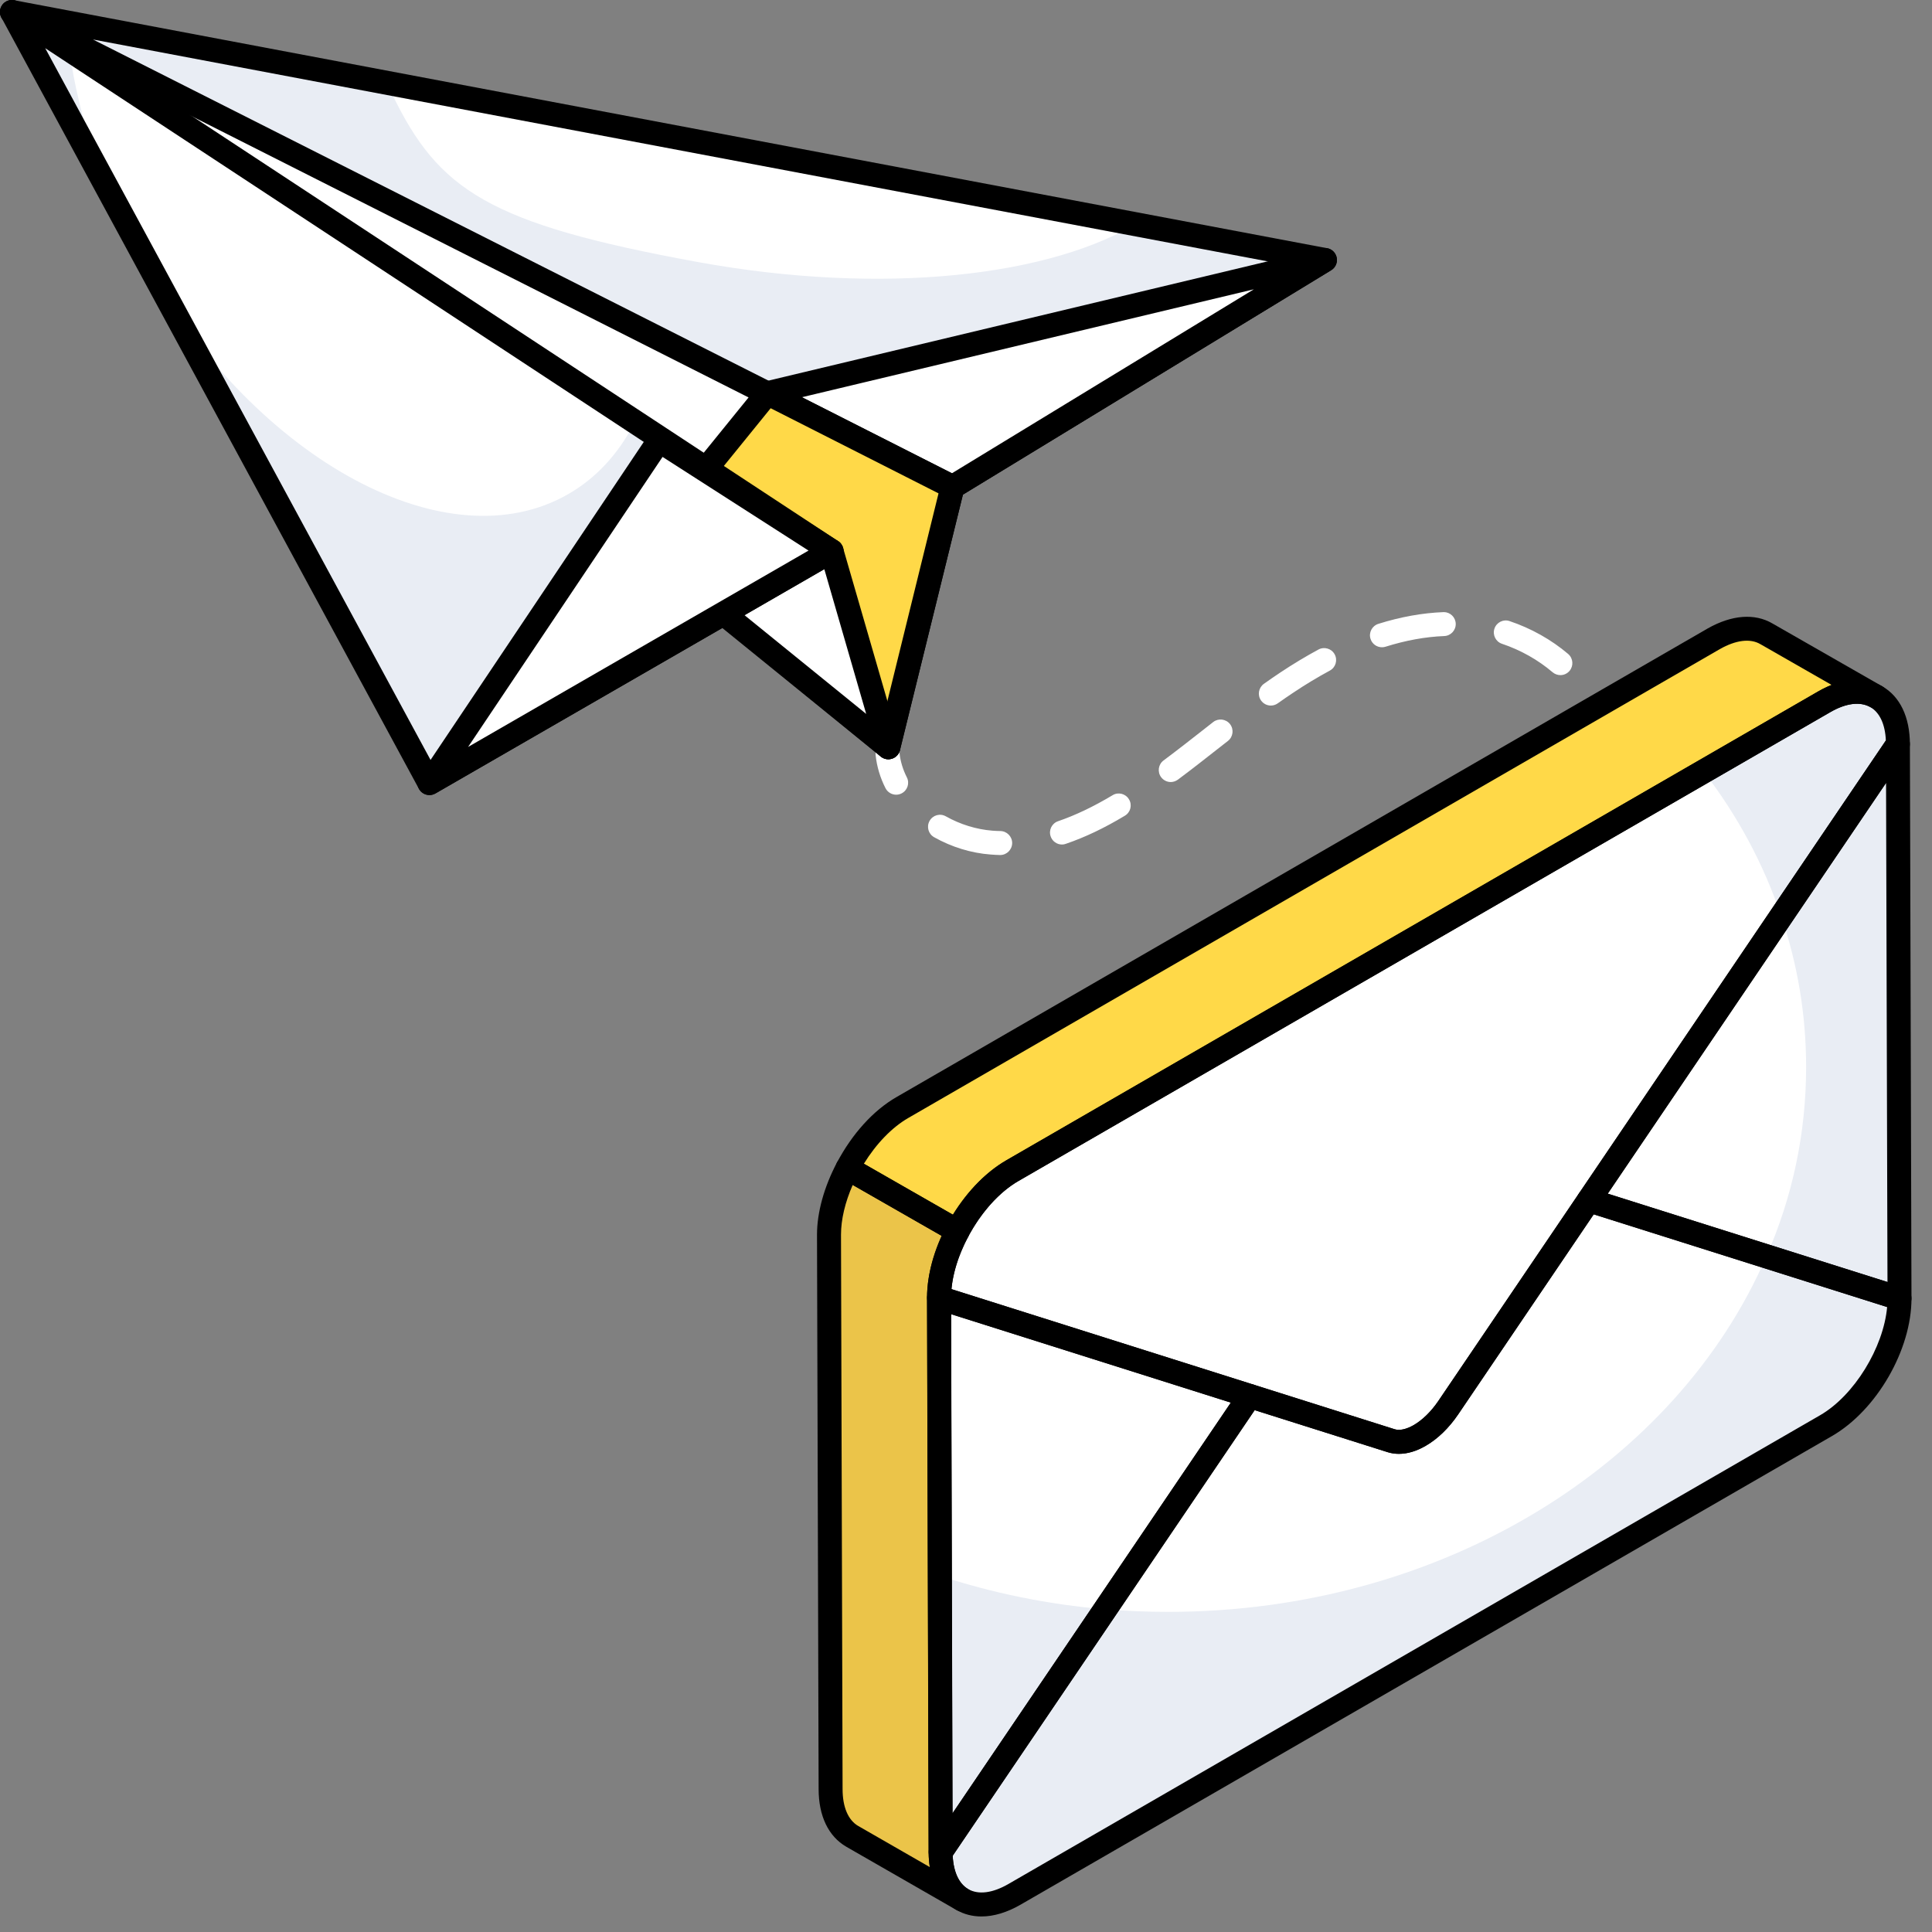 <svg width="50" height="50" viewBox="0 0 50 50" fill="none" xmlns="http://www.w3.org/2000/svg">
<rect x="0" y="0" width="50" height="50" fill="#808080" stroke="none"/>
<g clip-path="url(#clip0_44_252)">
<path d="M23.193 20.567C23.08 20.567 22.971 20.505 22.916 20.397C22.779 20.127 22.694 19.843 22.662 19.552C22.643 19.382 22.766 19.229 22.936 19.21C23.105 19.188 23.259 19.314 23.278 19.484C23.302 19.701 23.366 19.914 23.469 20.117C23.547 20.27 23.485 20.456 23.333 20.533C23.288 20.556 23.24 20.567 23.193 20.567Z" fill="white"/>
<path d="M25.884 22.128C25.884 22.128 25.882 22.128 25.881 22.128C25.8 22.126 25.719 22.122 25.638 22.115C25.136 22.078 24.63 21.923 24.175 21.667C24.026 21.583 23.973 21.395 24.057 21.245C24.14 21.096 24.328 21.041 24.479 21.127C24.855 21.338 25.272 21.466 25.686 21.498C25.755 21.503 25.822 21.507 25.887 21.507C26.058 21.509 26.196 21.649 26.195 21.82C26.192 21.991 26.054 22.128 25.884 22.128ZM27.483 21.856C27.355 21.856 27.235 21.775 27.191 21.646C27.135 21.484 27.221 21.308 27.383 21.253C27.835 21.098 28.296 20.877 28.794 20.58C28.937 20.491 29.131 20.538 29.218 20.687C29.307 20.833 29.259 21.023 29.111 21.111C28.577 21.432 28.077 21.67 27.584 21.838C27.551 21.851 27.517 21.856 27.483 21.856ZM30.299 20.239C30.204 20.239 30.111 20.195 30.05 20.114C29.948 19.977 29.976 19.782 30.113 19.68C30.474 19.411 30.827 19.134 31.18 18.857L31.398 18.686C31.53 18.583 31.726 18.604 31.833 18.74C31.938 18.875 31.914 19.069 31.779 19.175L31.563 19.344C31.205 19.625 30.848 19.906 30.484 20.177C30.428 20.218 30.363 20.239 30.299 20.239ZM32.889 18.26C32.792 18.26 32.697 18.214 32.636 18.129C32.537 17.989 32.571 17.796 32.71 17.697C32.85 17.597 32.992 17.499 33.135 17.404C33.463 17.186 33.795 16.986 34.121 16.81C34.271 16.729 34.46 16.784 34.541 16.934C34.623 17.085 34.567 17.273 34.416 17.355C34.094 17.529 33.78 17.719 33.479 17.92C33.34 18.012 33.204 18.106 33.069 18.202C33.014 18.241 32.951 18.26 32.889 18.26ZM40.383 17.472C40.312 17.472 40.24 17.447 40.181 17.398C39.806 17.078 39.353 16.823 38.871 16.661C38.709 16.607 38.622 16.431 38.676 16.269C38.73 16.107 38.906 16.017 39.068 16.074C39.624 16.26 40.149 16.555 40.584 16.925C40.714 17.037 40.729 17.232 40.619 17.363C40.557 17.435 40.471 17.472 40.383 17.472ZM35.765 16.751C35.633 16.751 35.511 16.667 35.469 16.534C35.417 16.371 35.508 16.197 35.672 16.145C36.245 15.965 36.811 15.863 37.353 15.842C37.356 15.841 37.361 15.841 37.365 15.841C37.53 15.841 37.668 15.972 37.674 16.139C37.681 16.31 37.548 16.454 37.377 16.461C36.889 16.48 36.379 16.573 35.858 16.737C35.827 16.747 35.796 16.751 35.765 16.751Z" fill="white"/>
<path d="M41.538 19.535C41.382 19.535 41.248 19.417 41.23 19.259C41.205 19.033 41.149 18.808 41.062 18.59C40.999 18.431 41.076 18.25 41.236 18.187C41.392 18.127 41.575 18.201 41.638 18.361C41.746 18.63 41.815 18.91 41.846 19.191C41.865 19.361 41.743 19.514 41.572 19.533C41.561 19.535 41.549 19.535 41.538 19.535Z" fill="white"/>
<path d="M41.118 31.062L49.118 19.256L49.159 33.602L41.118 31.062Z" fill="white"/>
<path d="M32.343 36.129L36.005 37.287C36.222 37.354 36.482 37.3 36.741 37.15C37.001 37 37.26 36.754 37.476 36.437L41.118 31.062L49.159 33.602C49.162 34.811 48.31 36.288 47.258 36.895L26.254 49.026C25.203 49.633 24.348 49.142 24.344 47.933L32.343 36.129Z" fill="white"/>
<path d="M24.304 33.587L32.343 36.129L24.344 47.933L24.304 33.587Z" fill="white"/>
<path d="M47.205 18.165C48.257 17.557 49.115 18.047 49.118 19.256L41.118 31.062L37.476 36.437C37.26 36.754 37.001 37 36.741 37.15C36.482 37.3 36.222 37.354 36.005 37.287L32.343 36.129L24.304 33.587C24.3 32.378 25.149 30.903 26.201 30.295L47.205 18.165Z" fill="white"/>
<path d="M45.714 32.514C46.384 30.989 46.742 29.339 46.742 27.617C46.742 26.26 46.521 24.951 46.097 23.713L49.121 19.253L49.157 33.602L45.714 32.514Z" fill="#E9EDF4"/>
<path d="M49.157 33.602C49.163 34.809 48.308 36.286 47.256 36.896L26.254 49.027C25.202 49.631 24.348 49.14 24.342 47.933L28.603 41.649C29.135 41.691 29.679 41.715 30.229 41.715C37.335 41.715 43.389 37.889 45.714 32.514L49.157 33.602Z" fill="#E9EDF4"/>
<path d="M28.603 41.649L24.342 47.933L24.324 40.782C25.674 41.225 27.109 41.523 28.603 41.649Z" fill="#E9EDF4"/>
<path d="M49.121 19.253L46.097 23.713C45.648 22.368 44.967 21.107 44.089 19.965L47.203 18.165C48.254 17.555 49.115 18.045 49.121 19.253Z" fill="#E9EDF4"/>
<path d="M21.454 31.953L21.496 46.302C21.496 46.903 21.711 47.324 22.055 47.524L24.901 49.159C24.558 48.958 24.347 48.532 24.342 47.932L24.301 33.588C24.301 33.031 24.486 32.42 24.782 31.863L21.934 30.233C21.639 30.791 21.454 31.399 21.454 31.953Z" fill="#EBC449"/>
<path d="M45.714 16.403C45.365 16.198 44.888 16.228 44.354 16.531L23.353 28.663C22.784 28.99 22.281 29.576 21.934 30.233L24.782 31.863C25.129 31.207 25.632 30.624 26.2 30.297L47.206 18.166C47.734 17.858 48.212 17.832 48.561 18.032L45.714 16.403Z" fill="#FFD948"/>
<path d="M49.159 33.912C49.128 33.912 49.096 33.907 49.066 33.898L41.025 31.358C40.931 31.328 40.858 31.256 40.825 31.164C40.794 31.071 40.807 30.969 40.862 30.888L48.862 19.081C48.938 18.969 49.077 18.919 49.209 18.959C49.338 18.999 49.428 19.119 49.428 19.255L49.469 33.601C49.469 33.7 49.422 33.793 49.343 33.851C49.288 33.891 49.224 33.912 49.159 33.912ZM41.608 30.892L48.848 33.179L48.811 20.261L41.608 30.892Z" fill="black"/>
<path d="M25.401 49.598C25.166 49.598 24.946 49.542 24.75 49.428C24.29 49.164 24.037 48.633 24.034 47.934C24.034 47.872 24.053 47.811 24.088 47.759L32.087 35.955C32.164 35.843 32.308 35.794 32.437 35.833L36.098 36.99C36.224 37.028 36.397 36.99 36.586 36.882C36.812 36.751 37.037 36.531 37.22 36.263L40.862 30.888C40.939 30.774 41.082 30.727 41.211 30.766L49.252 33.306C49.381 33.347 49.469 33.466 49.469 33.601C49.472 34.931 48.569 36.496 47.413 37.164L26.41 49.294C26.06 49.495 25.717 49.598 25.401 49.598ZM24.656 48.026C24.675 48.446 24.817 48.752 25.059 48.891C25.322 49.041 25.69 48.994 26.099 48.757L47.103 36.627C47.988 36.116 48.744 34.876 48.839 33.826L41.245 31.427L37.733 36.611C37.495 36.96 37.206 37.239 36.897 37.418C36.551 37.619 36.211 37.675 35.913 37.582L32.471 36.495L24.656 48.026Z" fill="black"/>
<path d="M24.344 48.244C24.314 48.244 24.284 48.239 24.254 48.23C24.124 48.19 24.035 48.07 24.034 47.934L23.993 33.588C23.993 33.489 24.04 33.396 24.12 33.337C24.2 33.279 24.302 33.263 24.397 33.291L32.437 35.833C32.531 35.863 32.604 35.935 32.636 36.028C32.668 36.12 32.655 36.222 32.6 36.303L24.601 48.108C24.542 48.194 24.445 48.244 24.344 48.244ZM24.615 34.011L24.652 46.928L31.854 36.3L24.615 34.011Z" fill="black"/>
<path d="M36.202 37.625C36.102 37.625 36.006 37.611 35.913 37.582L24.21 33.883C24.082 33.842 23.994 33.723 23.993 33.588C23.99 32.258 24.892 30.694 26.046 30.027L47.05 17.896C47.661 17.544 48.251 17.497 48.713 17.762C49.173 18.026 49.426 18.557 49.428 19.255C49.428 19.317 49.41 19.378 49.375 19.43L37.733 36.611C37.495 36.96 37.206 37.239 36.897 37.418C36.659 37.556 36.423 37.625 36.202 37.625ZM24.624 33.363L36.098 36.99C36.224 37.028 36.397 36.99 36.586 36.882C36.812 36.751 37.037 36.531 37.22 36.262L48.806 19.164C48.788 18.744 48.646 18.439 48.404 18.3C48.141 18.148 47.77 18.195 47.36 18.434L26.357 30.564C25.473 31.074 24.718 32.314 24.624 33.363Z" fill="black"/>
<path d="M24.901 49.469C24.849 49.469 24.796 49.455 24.747 49.427L21.901 47.793C21.439 47.525 21.186 46.996 21.186 46.303L21.144 31.954C21.144 31.38 21.327 30.716 21.66 30.087C21.7 30.013 21.767 29.958 21.848 29.935C21.928 29.911 22.016 29.922 22.088 29.964L24.936 31.594C25.081 31.676 25.134 31.86 25.056 32.008C24.769 32.548 24.612 33.109 24.612 33.588L24.652 47.931C24.656 48.399 24.8 48.741 25.057 48.891C25.205 48.977 25.256 49.166 25.169 49.314C25.113 49.413 25.008 49.469 24.901 49.469ZM21.765 31.953L21.806 46.302C21.806 46.766 21.95 47.105 22.211 47.256L24.063 48.32C24.044 48.198 24.033 48.07 24.032 47.935L23.991 33.589C23.991 33.084 24.123 32.535 24.375 31.987L22.068 30.666C21.871 31.114 21.765 31.561 21.765 31.953Z" fill="black"/>
<path d="M24.782 32.173C24.728 32.173 24.675 32.158 24.628 32.131L21.78 30.501C21.635 30.419 21.582 30.235 21.66 30.088C22.056 29.34 22.602 28.738 23.198 28.394L44.199 16.262C44.82 15.912 45.411 15.867 45.87 16.135L48.713 17.762C48.713 17.762 48.713 17.762 48.714 17.763L48.715 17.764C48.863 17.849 48.915 18.039 48.83 18.187C48.745 18.335 48.555 18.387 48.408 18.301L48.405 18.3C48.138 18.15 47.769 18.197 47.362 18.434L26.355 30.566C25.866 30.848 25.392 31.373 25.056 32.008C25.017 32.082 24.948 32.137 24.868 32.16C24.84 32.168 24.811 32.173 24.782 32.173ZM22.357 30.117L24.666 31.439C25.043 30.823 25.525 30.328 26.045 30.028L47.051 17.897C47.169 17.829 47.286 17.771 47.402 17.726L45.561 16.672C45.559 16.672 45.558 16.671 45.557 16.67C45.298 16.518 44.926 16.562 44.507 16.8L23.508 28.932C23.087 29.174 22.677 29.598 22.357 30.117Z" fill="black"/>
<path d="M24.649 12.603L22.989 19.34L3.299 3.22L0.31 0.31L20.499 8.133L24.649 12.603Z" fill="white"/>
<path d="M22.99 19.65C22.919 19.65 22.85 19.625 22.794 19.579L3.103 3.46L0.094 0.532C-0.012 0.43 -0.03 0.266 0.049 0.143C0.129 0.018 0.287 -0.032 0.422 0.021L20.611 7.844C20.655 7.861 20.695 7.888 20.726 7.922L24.876 12.392C24.948 12.468 24.976 12.575 24.951 12.677L23.291 19.414C23.265 19.517 23.189 19.6 23.087 19.634C23.056 19.644 23.022 19.65 22.99 19.65ZM1.615 1.149L3.515 2.998L22.806 18.788L24.308 12.691L20.321 8.396L1.615 1.149Z" fill="black"/>
<path d="M0.31 0.31L34.29 6.728L24.649 12.603L0.31 0.31Z" fill="white"/>
<path d="M0.307 0.31L24.647 12.604L34.287 6.729L29.545 5.707C27.217 7.163 22.845 7.654 18.057 6.781C12.656 5.793 11.351 4.931 10.149 2.436L0.307 0.31Z" fill="#E9EDF4"/>
<path d="M24.649 12.913C24.602 12.913 24.554 12.902 24.509 12.88L0.17 0.587C0.032 0.518 -0.033 0.357 0.016 0.211C0.066 0.065 0.21 -0.023 0.368 0.006L34.347 6.424C34.474 6.448 34.572 6.547 34.595 6.673C34.618 6.799 34.561 6.927 34.451 6.994L24.811 12.868C24.761 12.898 24.705 12.913 24.649 12.913ZM2.406 1.022L24.635 12.248L33.44 6.884L2.406 1.022Z" fill="black"/>
<path d="M34.29 6.728L19.861 10.175L24.649 12.603L34.29 6.728Z" fill="white"/>
<path d="M24.649 12.913C24.602 12.913 24.553 12.902 24.509 12.879L19.721 10.451C19.605 10.393 19.538 10.268 19.553 10.139C19.569 10.009 19.663 9.904 19.789 9.874L34.218 6.427C34.37 6.388 34.519 6.47 34.577 6.611C34.635 6.751 34.581 6.914 34.451 6.993L24.811 12.868C24.761 12.898 24.705 12.913 24.649 12.913ZM20.754 10.28L24.636 12.248L32.45 7.487L20.754 10.28Z" fill="black"/>
<path d="M19.861 10.175L15.615 15.412H18.967L22.989 19.34L24.649 12.603L19.861 10.175Z" fill="#FFD948"/>
<path d="M22.99 19.65C22.91 19.65 22.832 19.619 22.773 19.561L18.84 15.723H15.615C15.496 15.723 15.387 15.654 15.335 15.546C15.284 15.438 15.299 15.31 15.374 15.217L19.621 9.98C19.713 9.865 19.871 9.833 20.001 9.899L24.79 12.326C24.918 12.392 24.985 12.537 24.951 12.677L23.291 19.414C23.265 19.522 23.182 19.607 23.075 19.638C23.047 19.645 23.019 19.65 22.99 19.65ZM16.265 15.102H18.967C19.048 15.102 19.126 15.134 19.183 15.191L22.819 18.739L24.289 12.768L19.945 10.565L16.265 15.102Z" fill="black"/>
<path d="M21.521 14.263L22.989 19.34L16.733 14.263H21.521Z" fill="white"/>
<path d="M22.99 19.65C22.92 19.65 22.851 19.626 22.794 19.58L16.538 14.504C16.435 14.421 16.397 14.284 16.441 14.159C16.485 14.036 16.602 13.953 16.733 13.953H21.521C21.659 13.953 21.78 14.044 21.818 14.177L23.287 19.253C23.325 19.383 23.274 19.523 23.161 19.598C23.109 19.632 23.049 19.65 22.99 19.65ZM17.607 14.573L22.417 18.476L21.288 14.573H17.607Z" fill="black"/>
<path d="M0.31 0.31L11.114 20.265L21.521 14.263L0.31 0.31Z" fill="white"/>
<path d="M0.307 0.31L11.114 20.265L21.522 14.262L16.399 10.981C15.995 11.749 15.434 12.368 14.712 12.784C11.593 14.586 6.695 11.946 3.778 6.897C2.767 5.146 2.126 3.344 1.849 1.651L0.307 0.31Z" fill="#E9EDF4"/>
<path d="M11.114 20.576C11.086 20.576 11.057 20.572 11.029 20.564C10.949 20.541 10.881 20.487 10.841 20.414L0.038 0.458C-0.031 0.333 -0.004 0.178 0.1 0.082C0.206 -0.014 0.361 -0.025 0.48 0.052L21.691 14.004C21.781 14.063 21.834 14.165 21.83 14.272C21.827 14.38 21.769 14.478 21.676 14.532L11.269 20.535C11.221 20.562 11.168 20.576 11.114 20.576ZM1.17 1.247L11.235 19.838L20.931 14.246L1.17 1.247Z" fill="black"/>
<path d="M17.058 11.401L11.114 20.265L21.521 14.263L17.058 11.401Z" fill="white"/>
<path d="M11.114 20.576C11.03 20.576 10.947 20.542 10.887 20.478C10.789 20.372 10.776 20.213 10.857 20.093L16.801 11.228C16.895 11.088 17.085 11.05 17.226 11.14L21.688 14.002C21.779 14.06 21.834 14.162 21.831 14.271C21.828 14.379 21.769 14.477 21.676 14.532L11.269 20.534C11.22 20.562 11.167 20.576 11.114 20.576ZM17.147 11.825L12.114 19.331L20.925 14.249L17.147 11.825Z" fill="black"/>
</g>
<defs>
<clipPath id="clip0_44_252">
<rect width="50" height="50" fill="white"/>
</clipPath>
</defs>
</svg>
